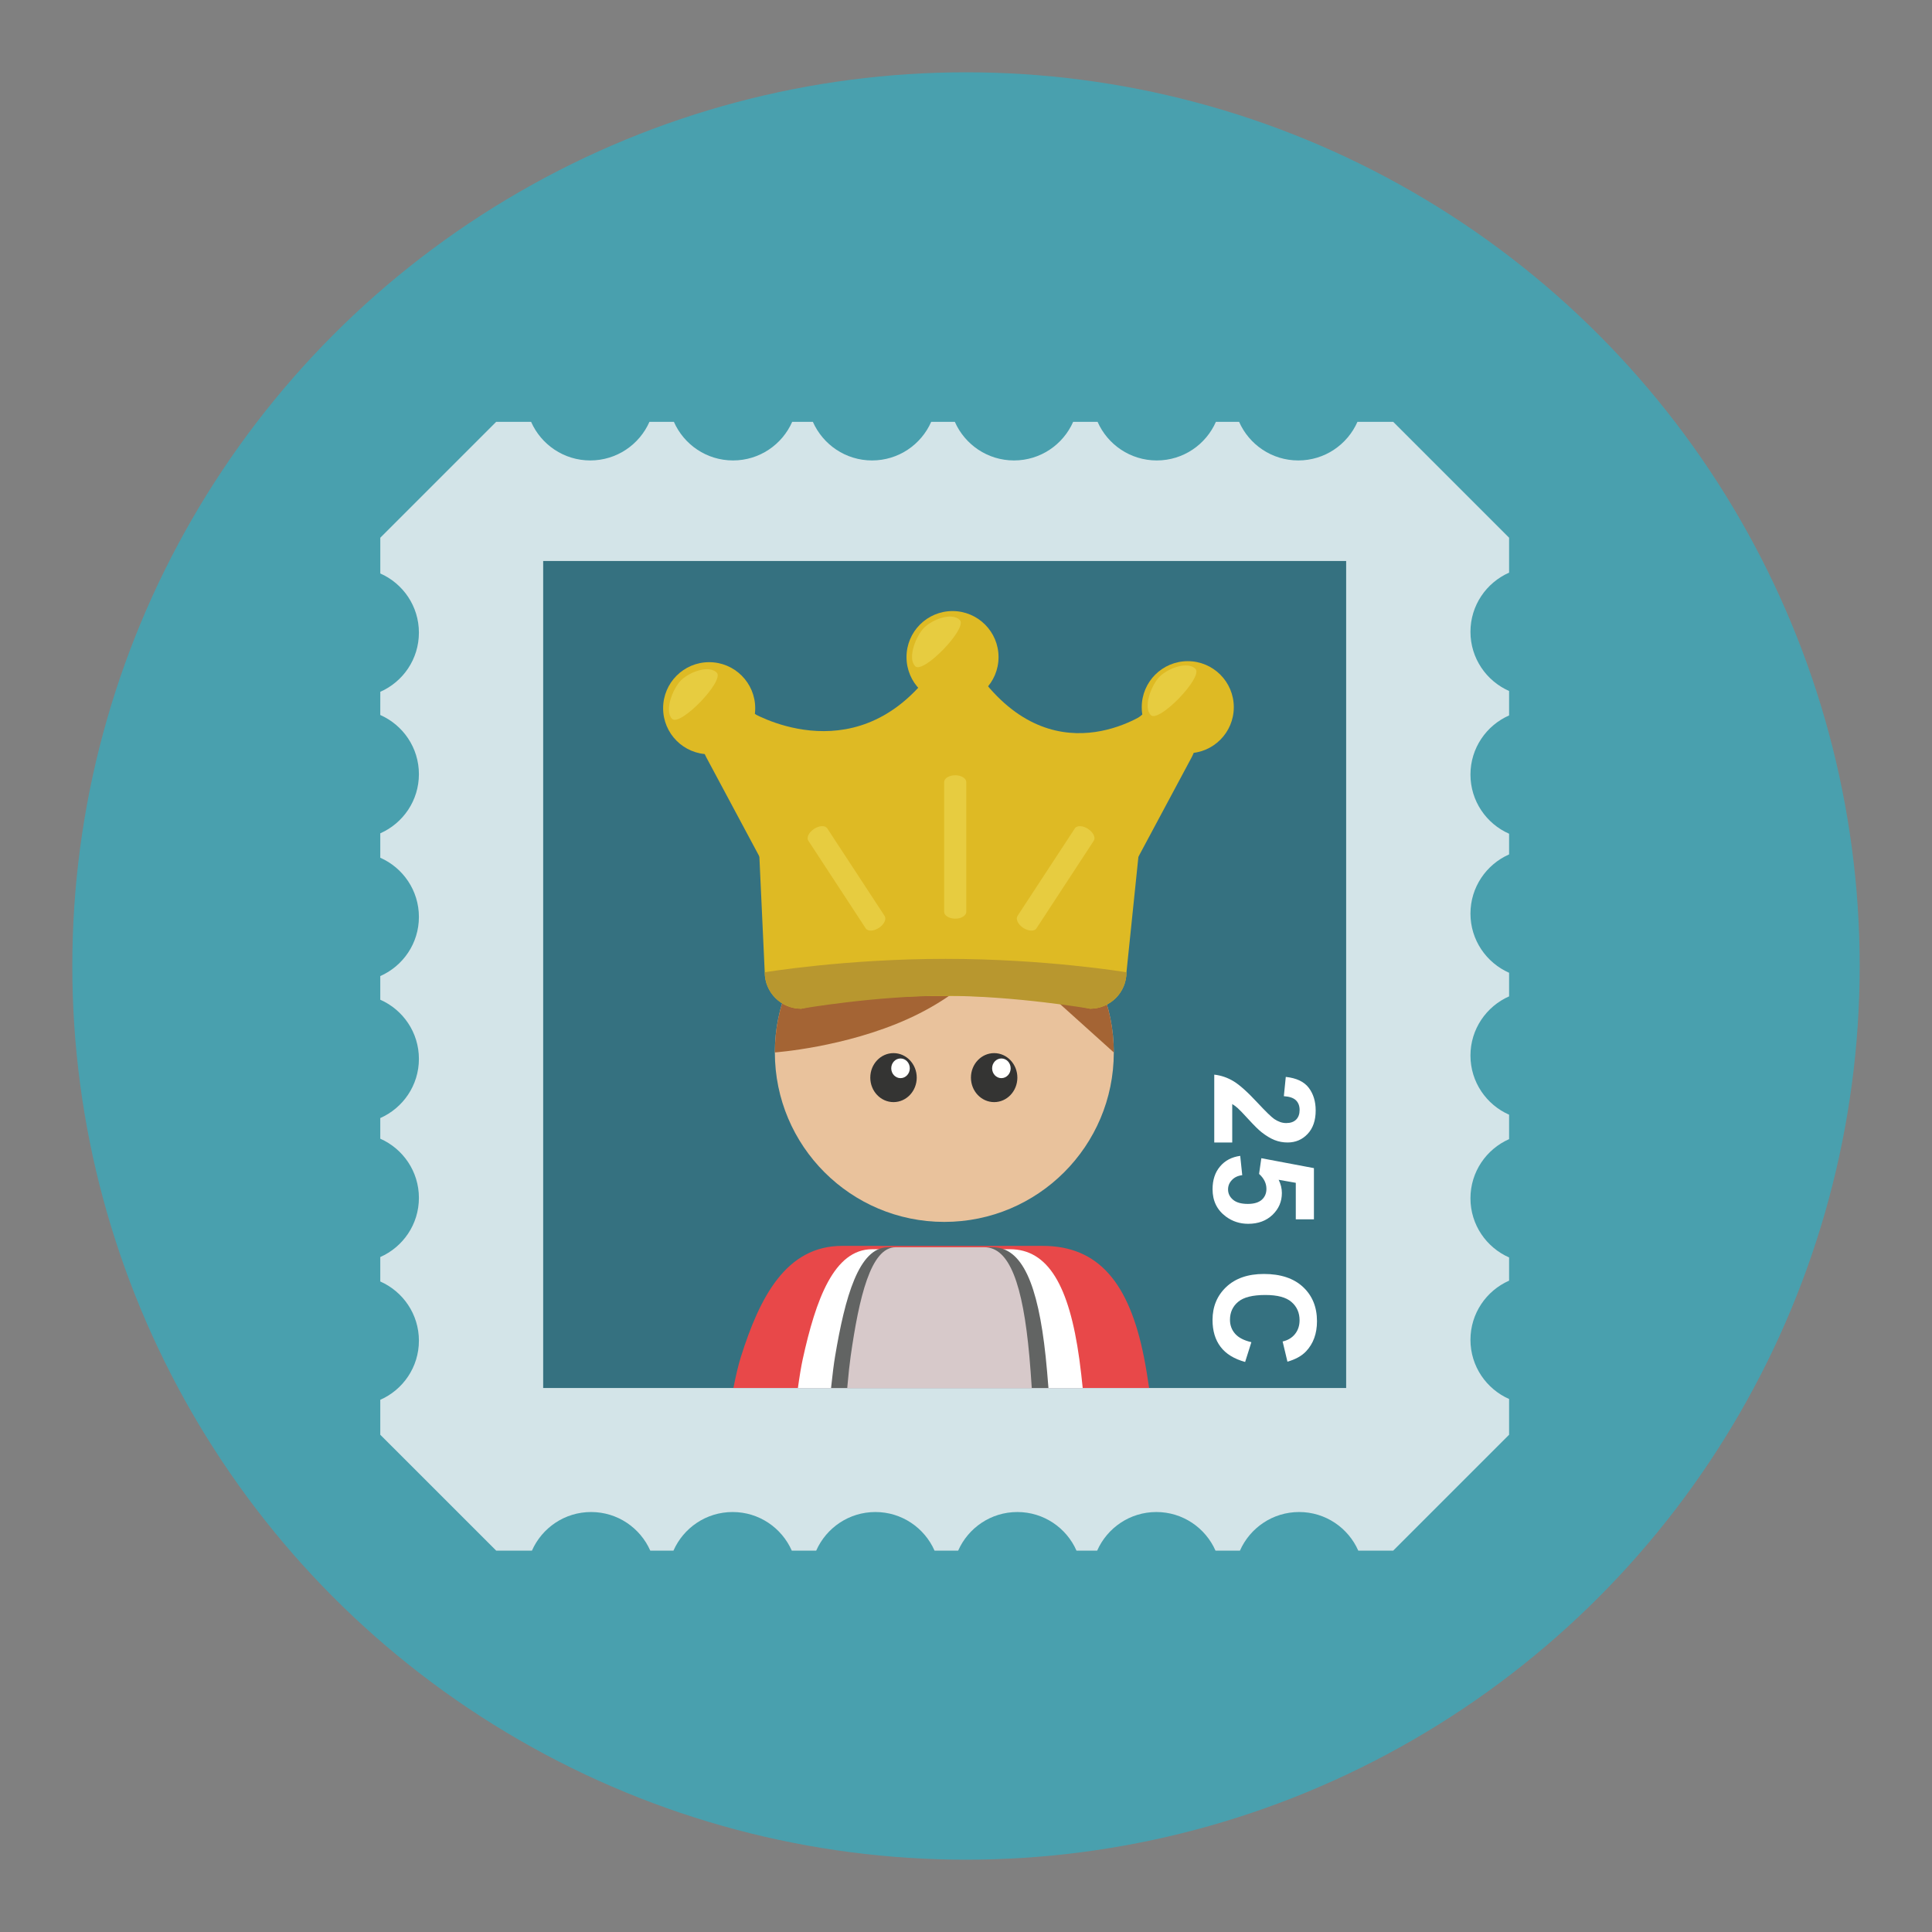 <?xml version="1.0" encoding="utf-8"?>
<!-- Generator: Adobe Illustrator 16.0.0, SVG Export Plug-In . SVG Version: 6.00 Build 0)  -->
<!DOCTYPE svg PUBLIC "-//W3C//DTD SVG 1.1//EN" "http://www.w3.org/Graphics/SVG/1.1/DTD/svg11.dtd">
<svg version="1.1" id="Layer_1" xmlns="http://www.w3.org/2000/svg" xmlns:xlink="http://www.w3.org/1999/xlink" x="0px" y="0px"
	 width="136.914px" height="136.913px" viewBox="0 0 136.914 136.913" enable-background="new 0 0 136.914 136.913"
	 xml:space="preserve">
<rect x="0" y="0" width="136.914" height="136.913" fill="#808080" stroke="none"/>
<g>
	<g>
		<g>
			<g>
				<g>
					<circle fill="#49A0AE" cx="68.457" cy="68.457" r="63.333"/>
				</g>
			</g>
		</g>
	</g>
	<g>
		<path fill="#D3E4E8" d="M106.944,40.582v-2.475l-8.213-8.213h-2.533c-0.711,1.611-2.32,2.736-4.193,2.736
			c-1.875,0-3.484-1.125-4.195-2.736h-1.643c-0.709,1.611-2.318,2.736-4.191,2.736c-1.875,0-3.484-1.125-4.195-2.736h-1.73
			c-0.711,1.611-2.318,2.736-4.193,2.736c-1.873,0-3.482-1.125-4.193-2.736h-1.674c-0.709,1.611-2.318,2.736-4.193,2.736
			c-1.873,0-3.482-1.125-4.193-2.736h-1.465c-0.709,1.611-2.318,2.736-4.193,2.736c-1.873,0-3.482-1.125-4.191-2.736h-1.732
			c-0.711,1.611-2.32,2.736-4.195,2.736c-1.873,0-3.482-1.125-4.193-2.736h-2.473l-8.213,8.213v2.533
			c1.611,0.711,2.736,2.318,2.736,4.193s-1.125,3.482-2.736,4.193l-0.002,1.643c1.611,0.711,2.738,2.318,2.738,4.193
			s-1.127,3.482-2.738,4.193v1.73c1.611,0.711,2.738,2.32,2.738,4.195c0,1.873-1.127,3.482-2.738,4.191v1.676
			c1.611,0.709,2.738,2.318,2.738,4.193c0,1.873-1.127,3.482-2.738,4.193v1.463c1.611,0.711,2.738,2.32,2.738,4.193
			c0,1.875-1.127,3.482-2.738,4.193v1.732c1.611,0.711,2.738,2.32,2.738,4.195c0,1.873-1.127,3.482-2.738,4.191v2.475l8.215,8.213
			h2.533c0.711-1.611,2.318-2.736,4.193-2.736c1.873,0,3.482,1.125,4.193,2.736h1.643c0.711-1.611,2.318-2.736,4.193-2.736
			s3.482,1.125,4.193,2.736h1.73c0.711-1.611,2.32-2.736,4.195-2.736c1.873,0,3.482,1.125,4.191,2.736h1.674
			c0.711-1.611,2.32-2.736,4.193-2.736c1.875,0,3.484,1.125,4.193,2.736h1.465c0.711-1.611,2.32-2.736,4.193-2.736
			c1.875,0,3.482,1.125,4.193,2.736h1.732c0.711-1.611,2.32-2.736,4.193-2.736c1.875,0,3.482,1.125,4.193,2.736h2.475l8.213-8.213
			v-2.533c-1.611-0.711-2.738-2.32-2.738-4.193s1.127-3.484,2.738-4.193v-1.645c-1.611-0.709-2.738-2.318-2.738-4.191
			c0-1.875,1.127-3.484,2.738-4.193v-1.732c-1.611-0.709-2.738-2.318-2.738-4.193c0-1.873,1.127-3.482,2.738-4.193v-1.672
			c-1.611-0.711-2.738-2.32-2.738-4.193c0-1.875,1.127-3.484,2.738-4.195v-1.465c-1.611-0.709-2.738-2.318-2.738-4.193
			c0-1.873,1.127-3.482,2.738-4.191v-1.732c-1.611-0.711-2.738-2.32-2.738-4.193C104.206,42.9,105.333,41.293,106.944,40.582z"/>
		<rect x="38.493" y="39.756" fill="#357180" width="56.904" height="58.607"/>
		<g>
			<defs>
				<rect id="SVGID_5_" x="38.493" y="39.756" width="56.904" height="58.607"/>
			</defs>
			<clipPath id="SVGID_2_">
				<use xlink:href="#SVGID_5_"  overflow="visible"/>
			</clipPath>
			<g clip-path="url(#SVGID_2_)">
				<path fill="#E84849" d="M83.46,117.535c0,4.355-3.213,7.887-7.18,7.887H56.687c-3.967,0-7.18-3.531-7.18-7.887
					c0,0,1.645-17.088,2.99-21.357c1.346-4.271,3.215-7.887,7.182-7.887h14.209c3.965,0,6.133,2.629,7.18,7.887
					C82.114,101.434,83.46,117.535,83.46,117.535z"/>
				<path fill="#FFFFFF" d="M78.13,117.398c0,4.299-2.205,7.785-4.926,7.785H59.763c-2.721,0-4.926-3.486-4.926-7.785
					c0,0,1.129-16.869,2.051-21.084c0.926-4.217,2.207-7.787,4.928-7.787h9.748c2.719,0,4.207,2.596,4.924,7.787
					C77.208,101.504,78.13,117.398,78.13,117.398z"/>
				<path fill="#626463" d="M75.351,117.057c0,4.27-1.68,7.73-3.752,7.73H61.366c-2.07,0-3.75-3.461-3.75-7.73
					c0,0,0.859-16.75,1.563-20.936c0.703-4.188,1.678-7.732,3.75-7.732h7.422c2.072,0,3.203,2.578,3.75,7.732
					C74.647,101.273,75.351,117.057,75.351,117.057z"/>
				<path fill="#D7C9CA" d="M74.009,117.057c0,4.27-1.424,7.73-3.182,7.73H62.14c-1.758,0-3.184-3.461-3.184-7.73
					c0,0,0.73-16.75,1.326-20.936c0.598-4.188,1.426-7.732,3.186-7.732h6.297c1.76,0,2.721,2.578,3.184,7.732
					C73.413,101.273,74.009,117.057,74.009,117.057z"/>
			</g>
			<g clip-path="url(#SVGID_2_)">
				<g>
					<circle fill="#E9C29C" cx="66.921" cy="74.582" r="12.01"/>
					<path fill="#A46434" d="M78.931,74.582l-8.188-7.367c0,0-1.744,2.887-6.396,4.99c-4.484,2.027-9.436,2.377-9.436,2.377
						c0-6.633,5.377-12.01,12.008-12.01C73.554,62.572,78.931,67.949,78.931,74.582z"/>
					<g>
						<ellipse fill="#343433" cx="63.32" cy="76.367" rx="1.646" ry="1.736"/>
						<ellipse fill="#343433" cx="70.452" cy="76.367" rx="1.645" ry="1.736"/>
						<ellipse fill="#FFFFFF" cx="70.965" cy="75.707" rx="0.657" ry="0.697"/>
						<ellipse fill="#FFFFFF" cx="63.817" cy="75.707" rx="0.658" ry="0.697"/>
					</g>
				</g>
			</g>
			<g clip-path="url(#SVGID_2_)">
				<g>
					<path fill="#DEBA24" d="M79.829,68.902c0,1.428-1.154,2.582-2.58,2.582c0,0-3.561-0.914-10.285-0.914
						s-10.186,0.914-10.186,0.914c-1.426,0-2.584-1.154-2.584-2.582l-0.389-8.389c0-1.428,1.154-2.582,2.58-2.582h21.729
						c1.424,0,2.582,1.154,2.582,2.582L79.829,68.902z"/>
				</g>
				<g>
					<path fill="#DEBA24" d="M62.29,66.498c0.629,1.145,0.209,2.582-0.938,3.213l0,0c-1.146,0.629-2.582,0.211-3.213-0.938
						l-8.086-15.102c-0.627-1.148-0.209-2.584,0.938-3.213l0,0c1.145-0.631,2.584-0.211,3.211,0.934L62.29,66.498z"/>
				</g>
				<g>
					<path fill="#DEBA24" d="M72.212,66.498c-0.629,1.145-0.211,2.582,0.936,3.213l0,0c1.145,0.629,2.586,0.211,3.213-0.938
						l8.086-15.102c0.629-1.148,0.211-2.584-0.936-3.213l0,0c-1.145-0.631-2.584-0.211-3.215,0.934L72.212,66.498z"/>
				</g>
				<g>
					<path fill="#DEBA24" d="M69.892,66.488c0.004,1.305-1.049,2.371-2.355,2.377l0,0c-1.309,0.006-2.371-1.049-2.377-2.357
						l0.098-17.129c-0.008-1.307,1.049-2.369,2.354-2.377l0,0c1.309-0.008,2.373,1.047,2.381,2.354L69.892,66.488z"/>
				</g>
				<g>
					<path fill="#DEBA24" d="M53.124,50.404c0,0,7.242,4.482,12.693-2.545l-0.395,10.359l-7.6,0.861L53.124,50.404z"/>
				</g>
				<g>
					<path fill="#DEBA24" d="M81.521,50.332c0,0-6.453,4.84-11.904-2.188l-0.287,10.254l7.602,0.859L81.521,50.332z"/>
				</g>
				<g>
					<circle fill="#DEBA24" cx="50.256" cy="50.189" r="3.263"/>
				</g>
				<g>
					<path fill="#DEBA24" d="M70.763,46.566c0,1.803-1.461,3.266-3.26,3.266c-1.803,0-3.262-1.463-3.262-3.266
						c0-1.801,1.459-3.262,3.262-3.262C69.302,43.305,70.763,44.766,70.763,46.566z"/>
				</g>
				<g>
					<circle fill="#DEBA24" cx="84.173" cy="50.117" r="3.262"/>
				</g>
				<g opacity="0.4">
					<g>
						<path fill="#F6E568" d="M68.478,64.617c0,0.268-0.35,0.486-0.783,0.486l0,0c-0.438,0-0.789-0.219-0.789-0.486v-9.193
							c0-0.268,0.352-0.484,0.789-0.484l0,0c0.434,0,0.783,0.217,0.783,0.484V64.617z"/>
					</g>
				</g>
				<g opacity="0.4">
					<g>
						<path fill="#F6E568" d="M73.45,65.789c-0.145,0.225-0.564,0.209-0.938-0.033l0,0c-0.369-0.244-0.553-0.625-0.406-0.846
							l4.064-6.205c0.145-0.225,0.563-0.211,0.936,0.035l0,0c0.371,0.242,0.555,0.619,0.408,0.84L73.45,65.789z"/>
					</g>
				</g>
				<g opacity="0.4">
					<g>
						<path fill="#F6E568" d="M61.349,65.789c0.145,0.225,0.564,0.209,0.936-0.033l0,0c0.371-0.244,0.553-0.625,0.406-0.846
							l-4.064-6.205c-0.146-0.225-0.566-0.211-0.936,0.035l0,0c-0.371,0.242-0.555,0.619-0.406,0.84L61.349,65.789z"/>
					</g>
				</g>
				<g opacity="0.4">
					<g>
						<path fill="#F6E568" d="M47.628,50.945c-0.572-0.574,0.057-2.162,0.631-2.734c0.574-0.574,1.961-1.117,2.535-0.545
							C51.366,48.242,48.202,51.518,47.628,50.945z"/>
					</g>
				</g>
				<g opacity="0.4">
					<g>
						<path fill="#F6E568" d="M64.858,47.215c-0.574-0.572,0.055-2.16,0.631-2.732c0.572-0.576,1.959-1.121,2.531-0.545
							C68.595,44.51,65.431,47.787,64.858,47.215z"/>
					</g>
				</g>
				<g opacity="0.4">
					<g>
						<path fill="#F6E568" d="M81.554,50.678c-0.574-0.574,0.057-2.16,0.629-2.732c0.572-0.574,1.961-1.119,2.535-0.547
							C85.29,47.975,82.128,51.252,81.554,50.678z"/>
					</g>
				</g>
				<g>
					<path fill="#B8972F" d="M79.829,68.902c0,1.428-1.154,2.582-2.58,2.582c0,0-5.34-0.914-10.285-0.914
						c-4.943,0-10.186,0.914-10.186,0.914c-1.426,0-2.584-1.154-2.584-2.582c0,0,5.699-0.951,12.818-0.951
						C74.134,67.951,79.829,68.902,79.829,68.902z"/>
				</g>
			</g>
			<g clip-path="url(#SVGID_2_)">
				<path fill="#FFFFFF" d="M87.323,80.965H86.05v-4.809c0.48,0.053,0.938,0.209,1.369,0.469s1.004,0.775,1.717,1.543
					c0.576,0.619,0.967,0.996,1.172,1.137c0.283,0.189,0.563,0.283,0.84,0.283c0.305,0,0.541-0.082,0.705-0.246
					s0.246-0.393,0.246-0.682c0-0.287-0.086-0.514-0.258-0.684c-0.174-0.17-0.459-0.268-0.859-0.293l0.137-1.367
					c0.754,0.082,1.297,0.338,1.625,0.768s0.494,0.967,0.494,1.611c0,0.707-0.191,1.26-0.572,1.664s-0.854,0.605-1.42,0.605
					c-0.322,0-0.629-0.057-0.92-0.172c-0.293-0.117-0.598-0.301-0.916-0.551c-0.213-0.166-0.518-0.465-0.914-0.898
					s-0.66-0.707-0.791-0.822s-0.258-0.209-0.381-0.281V80.965z"/>
				<path fill="#FFFFFF" d="M87.89,81.912l0.143,1.367c-0.311,0.039-0.555,0.154-0.734,0.348c-0.182,0.191-0.271,0.412-0.271,0.664
					c0,0.285,0.115,0.527,0.35,0.727c0.232,0.199,0.582,0.299,1.051,0.299c0.439,0,0.77-0.1,0.99-0.295
					c0.219-0.197,0.328-0.455,0.328-0.77c0-0.395-0.174-0.748-0.521-1.061l0.16-1.113l3.727,0.703v3.629h-1.285v-2.588l-1.215-0.215
					c0.152,0.305,0.229,0.617,0.229,0.938c0,0.607-0.221,1.123-0.664,1.547s-1.018,0.635-1.723,0.635
					c-0.59,0-1.115-0.17-1.578-0.512c-0.631-0.467-0.947-1.113-0.947-1.939c0-0.66,0.178-1.199,0.533-1.615
					C86.813,82.242,87.29,81.994,87.89,81.912z"/>
				<path fill="#FFFFFF" d="M88.681,95.115l-0.443,1.402c-0.781-0.215-1.361-0.572-1.74-1.072c-0.381-0.5-0.57-1.135-0.57-1.902
					c0-0.951,0.326-1.732,0.975-2.344c0.65-0.611,1.537-0.918,2.664-0.918c1.191,0,2.117,0.309,2.775,0.924
					c0.66,0.615,0.988,1.424,0.988,2.426c0,0.875-0.258,1.588-0.775,2.135c-0.307,0.324-0.746,0.568-1.318,0.732l-0.342-1.432
					c0.371-0.084,0.664-0.26,0.879-0.529c0.215-0.268,0.322-0.596,0.322-0.979c0-0.531-0.191-0.961-0.572-1.291
					c-0.381-0.332-0.998-0.496-1.85-0.496c-0.906,0-1.551,0.162-1.934,0.488c-0.385,0.324-0.576,0.748-0.576,1.27
					c0,0.383,0.121,0.713,0.365,0.99S88.157,94.994,88.681,95.115z"/>
			</g>
		</g>
	</g>
</g>
</svg>
